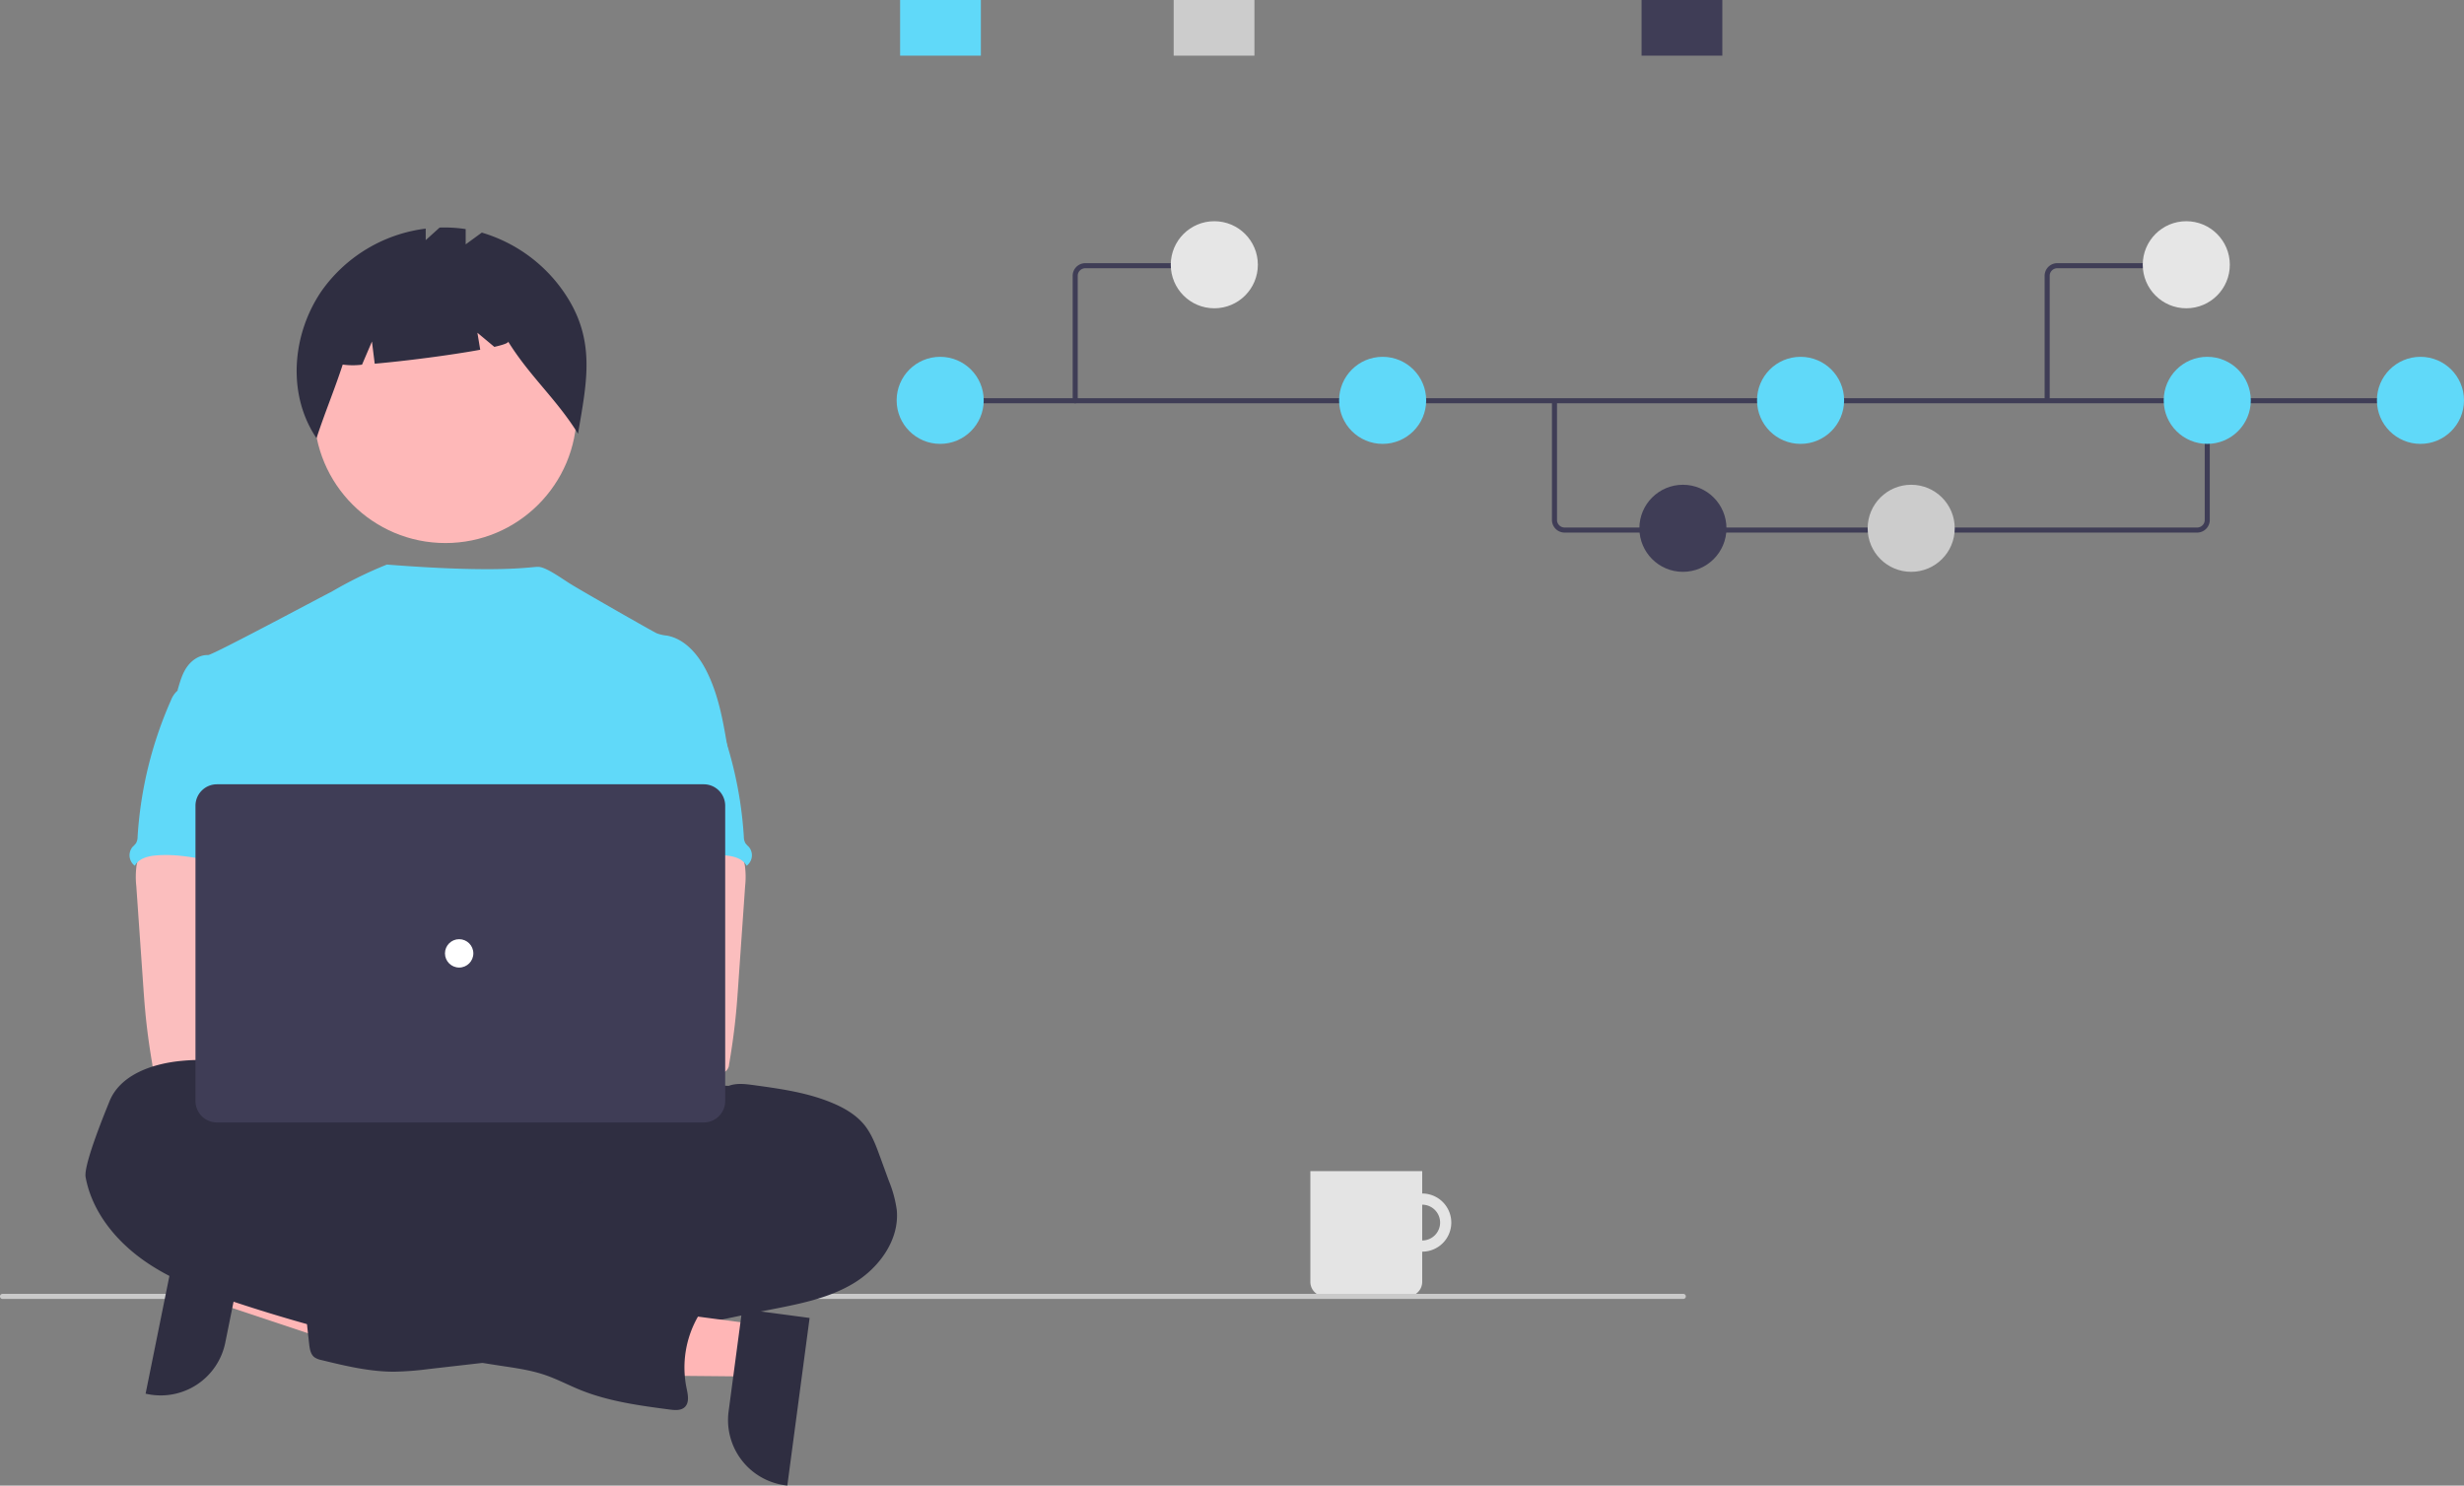 <svg data-name="Layer 1" xmlns="http://www.w3.org/2000/svg" width="973.461" height="587.025"><rect width="100%" height="100%" fill="#808080" stroke="none"/><g data-name="Group 100" fill="#e4e4e4"><path data-name="Path 1465" d="M561.877 471.613a11.49 11.49 0 1 0 11.49 11.49 11.49 11.49 0 0 0-11.49-11.49zm0 18.561a7.071 7.071 0 1 1 7.071-7.071 7.071 7.071 0 0 1-7.07 7.071z"/><path data-name="Path 1467" d="M517.684 462.774h44.193v43.739a5.757 5.757 0 0 1-5.757 5.757h-32.679a5.757 5.757 0 0 1-5.757-5.757v-43.739z"/></g><path data-name="Path 944" d="M665.133 513.271H.896a1.006 1.006 0 0 1 0-2h664.237a1.006 1.006 0 0 1 0 2z" fill="#cacaca"/><path fill="#ffb6b6" d="m89.41 494.381-4.108 20.313 76.393 25.514 6.064-29.98-78.349-15.847z"/><path d="M97.09 490.542 89 530.544l-.001.002a26.01 26.01 0 0 1-30.65 20.336l-.828-.168 13.247-65.496z" fill="#2f2e41"/><circle data-name="Ellipse 276" cx="175.979" cy="162.713" r="51.871" fill="#feb8b8"/><path data-name="Path 1461" d="M224.427 117.963a59.907 59.907 0 0 0-34.08-26.052l-6.369 4.647v-6.034a55.143 55.143 0 0 0-10.3-.6l-5.494 4.971v-4.558a59.335 59.335 0 0 0-40.932 24.347c-11.93 17.2-13.945 41.129-2.21 58.467 3.221-9.9 7.131-19.189 10.353-29.088a29.3 29.3 0 0 0 7.633.037l3.92-9.145 1.094 8.758c12.148-1.058 30.166-3.382 41.682-5.511l-1.12-6.719 6.7 5.583c3.528-.812 5.623-1.549 5.45-2.112 8.565 13.808 19.047 22.627 27.611 36.435 3.253-19.47 6.997-35.659-3.938-53.426z" fill="#2f2e41"/><ellipse data-name="Ellipse 260" cx="192.856" cy="464.787" rx="133.56" ry="37.359" fill="#2f2e41"/><path d="M287.54 296.101c-1.784-10.731-3.624-21.668-8.612-31.335-3.277-6.332-8.48-12.366-15.495-13.618a14.99 14.99 0 0 1-4.034-.934c-2.056-.99-29.674-16.756-34.063-19.502-3.77-2.357-9.72-6.722-12.72-6.722-3.017-.067-14.59 2.627-59.76-.904a163.141 163.141 0 0 0-22.01 10.822c-.145-.096-46.882 25.001-48.637 24.935-3.326-.14-6.416 1.989-8.323 4.67-1.905 2.681-2.8 6-3.735 9.21 10.208 22.732 19.547 45.494 29.756 68.227a5.821 5.821 0 0 1 .739 2.8 6.834 6.834 0 0 1-1.27 2.8c-5.007 8.042-4.848 18.157-4.3 27.61.547 9.451 1.223 19.435-3 27.907-1.15 2.326-2.644 4.455-3.736 6.781-2.56 5.268-3.484 22.117-1.99 27.777l187.267 5.365C269.59 430.922 287.539 296.1 287.539 296.1z" fill="#60d9f9"/><path data-name="Path 1421" d="M53.963 341.958a33.063 33.063 0 0 0-.112 8.154l2.684 38.546c.252 3.633.5 7.257.841 10.881.644 7.033 1.606 14.01 2.8 20.977a3.736 3.736 0 0 0 3.83 3.633c11.814 2.5 24.021 2.4 36.08 1.719 18.4-1.027 65.473-2.97 68.35-6.706s1.2-9.779-2.55-12.8-65.872-10.386-65.872-10.386c.607-4.81 2.438-9.34 4.175-13.907 3.12-8.1 6.034-16.466 6.09-25.143s-3.213-17.8-10.32-22.771c-5.848-4.081-13.376-4.838-20.5-4.67-5.185.149-14.142-1.093-18.877.934-3.747 1.65-5.919 7.87-6.619 11.539z" fill="#fbbebe"/><path data-name="Path 1423" d="M287.871 429.091c3.11-1.186 6.538-.757 9.872-.308 10.732 1.466 21.622 2.97 31.57 7.257 4.67 2 9.115 4.67 12.272 8.6 2.8 3.54 4.436 7.874 5.987 12.142l3.587 9.826a47.3 47.3 0 0 1 3.13 11.516c1.12 11.759-6.922 22.845-17.037 28.954s-22.023 8.284-33.624 10.563-23.247 4.8-34.8 7.472a140.086 140.086 0 0 1-16.373 3.222c-12.366 1.4-25.292-.663-37.042 3.428-4.67 1.635-9.256 4.063-14.1 5.193a87.745 87.745 0 0 1-9.75 1.485l-22.239 2.54a121.313 121.313 0 0 1-13.636 1.046c-9.713 0-19.268-2.3-28.7-4.6a7.258 7.258 0 0 1-2.8-1.13c-1.494-1.177-1.82-3.26-2.036-5.146q-1.429-12.525-2.5-25.077c-.224-2.718-.392-5.66 1.093-7.948 1.868-2.8 5.511-3.68 8.836-4.222a230.58 230.58 0 0 1 42.665-2.961c5.426-5.426 14.374-5.454 21.482-8.406a63.897 63.897 0 0 0 7.575-4.119 99 99 0 0 1 41.59-13.141 38.714 38.714 0 0 0 8.51-1.214c5.5-1.709 10.516-6.361 16.166-5.221.7-1.933 1.186-4.521 2.8-5.847.8-.682 1.793-1.139 2.531-1.868 1.56-1.578 1.7-4.063 1.466-6.267s-.757-4.464-.187-6.613a9.14 9.14 0 0 1 1.037-2.307c2.792-4.832 7.023-7.316 12.655-6.849z" fill="#2f2e41"/><path data-name="Path 1430" d="M69.61 273.414a9.667 9.667 0 0 0-2.073 3.316 156.78 156.78 0 0 0-13.169 53.816 5.38 5.38 0 0 1-.607 2.606 11.403 11.403 0 0 1-1.373 1.485 5.156 5.156 0 0 0 .617 7.266q.127.107.261.206c1.541-2.9 5.23-3.848 8.51-4.1 15.7-1.242 31.035 6.062 46.782 5.511-1.11-3.839-2.709-7.528-3.615-11.413-4.007-17.251 5.987-36.033-.14-52.649-1.224-3.325-3.269-6.594-6.49-8.051a17.29 17.29 0 0 0-4.157-1.1c-3.979-.719-11.9-3.792-15.747-2.559-1.42.458-1.98 1.793-3.157 2.6-1.788 1.142-4.16 1.562-5.642 3.066z" fill="#60d9f9"/><path data-name="Path 1421" d="M287.651 330.419c-4.735-2.027-13.692-.785-18.876-.934-7.125-.168-14.653.589-20.5 4.67-7.108 4.971-10.377 14.094-10.32 22.771s2.97 17.043 6.09 25.143c1.736 4.567 3.567 9.097 4.174 13.907 0 0-62.12 7.365-65.87 10.386s-5.427 9.064-2.55 12.8 92.614 7.487 104.43 4.987a3.736 3.736 0 0 0 3.828-3.633c1.194-6.967 2.156-13.944 2.8-20.977.341-3.624.59-7.248.841-10.881l2.684-38.546a33.064 33.064 0 0 0-.112-8.154c-.7-3.669-2.872-9.889-6.619-11.539z" fill="#fbbebe"/><path data-name="Path 1430" d="M272.981 270.348c-1.177-.807-1.737-2.142-3.157-2.6-3.847-1.233-11.768 1.84-15.747 2.559a17.29 17.29 0 0 0-4.156 1.1c-3.222 1.457-5.267 4.726-6.49 8.051-6.128 16.616 3.866 35.398-.14 52.649-.907 3.885-2.505 7.574-3.616 11.413 15.747.551 31.083-6.753 46.783-5.511 3.28.252 6.968 1.2 8.51 4.1q.133-.099.26-.206a5.156 5.156 0 0 0 .617-7.266 11.401 11.401 0 0 1-1.373-1.485 5.38 5.38 0 0 1-.607-2.606 156.78 156.78 0 0 0-13.169-53.816 9.667 9.667 0 0 0-2.073-3.316c-1.482-1.504-3.854-1.924-5.642-3.066z" fill="#60d9f9"/><path fill="#ffb6b6" d="m299.243 523.378-2.73 20.543-80.538-.755 4.03-30.32 79.238 10.532z"/><path d="m319.853 520.785-8.804 66.24-.838-.111a26.01 26.01 0 0 1-22.356-29.209v-.001l5.377-40.457z" fill="#2f2e41"/><path data-name="Path 1427" d="M109.77 439.487c0 .934-1.467 0-1.6-1-1.028-7.556-7.025-13.786-14.01-16.812s-14.945-3.185-22.51-2.466c-11.44 1.083-24.284 5.464-28.468 16.158-.99 2.5-10.264 24.76-9.359 29.766 2.438 13.356 11.572 24.779 22.64 32.69s24 12.637 36.9 16.9a639.95 639.95 0 0 0 104.607 24.984c5.753.869 11.563 1.672 17.073 3.521 4.931 1.653 9.545 4.128 14.365 6.071 11.208 4.5 23.266 6.108 35.211 7.687 2.036.262 4.371.448 5.875-.934 1.943-1.8 1.3-4.941.747-7.528a40.488 40.488 0 0 1 4.773-28.729c2-3.362 4.6-6.809 4.222-10.7-.448-4.539-4.969-7.752-9.47-8.481s-9.079.346-13.6.934a7.285 7.285 0 0 1-4.624-.458 9.235 9.235 0 0 1-1.812-1.606 20.482 20.482 0 0 0-23.854-3.334c-1.672.934-4.2-1.149-5.94-1.933l-19.642-8.892c-22.565-10.208-45.242-20.464-69.115-26.927a14.514 14.514 0 0 1-5.324-2.214c-1.186-.934-2.036-2.2-3.129-3.241-2.382-2.251-5.7-3.148-8.555-4.745s-6.056-5.508-5.402-8.711z" fill="#2f2e41"/><circle cx="160.617" cy="411.99" r="14" fill="#fbbebe"/><circle cx="191.617" cy="411.99" r="14" fill="#fbbebe"/><path d="M278.035 443.537H85.697a8.48 8.48 0 0 1-8.47-8.47V318.381a8.48 8.48 0 0 1 8.47-8.47h192.338a8.48 8.48 0 0 1 8.47 8.47v116.686a8.48 8.48 0 0 1-8.47 8.47z" fill="#3f3d56"/><circle data-name="Ellipse 263" cx="181.399" cy="376.724" r="5.604" fill="#fff"/><path d="M868.03 210.452H618.136a5.006 5.006 0 0 1-5-5v-47.1h2v47.1a3.003 3.003 0 0 0 3 3h249.892a3.003 3.003 0 0 0 3-3v-47.429h2v47.43a5.006 5.006 0 0 1-5 5z" fill="#3f3d56"/><path fill="#3f3d56" d="M371.397 157.352h587.22v2h-587.22z"/><circle data-name="Ellipse 264" cx="371.439" cy="158.196" r="17.202" fill="#60d9f9"/><circle data-name="Ellipse 266" cx="546.244" cy="158.196" r="17.202" fill="#60d9f9"/><circle data-name="Ellipse 268" cx="664.876" cy="208.757" r="17.202" fill="#3f3d56"/><circle data-name="Ellipse 269" cx="755.063" cy="208.757" r="17.202" fill="#ccc"/><circle data-name="Ellipse 270" cx="711.36" cy="158.196" r="17.202" fill="#60d9f9"/><circle data-name="Ellipse 271" cx="956.259" cy="158.196" r="17.202" fill="#60d9f9"/><circle data-name="Ellipse 272" cx="872.029" cy="158.196" r="17.202" fill="#60d9f9"/><path data-name="Rectangle 207" fill="#3f3d56" d="M648.539 0h31.906v21.99h-31.906z"/><path data-name="Rectangle 208" fill="#60d9f9" d="M355.612 0h31.906v21.99h-31.906z"/><path data-name="Rectangle 209" fill="#ccc" d="M463.685 0h31.906v21.99h-31.906z"/><path d="M424.782 159.352a1 1 0 0 1-1-1V108.99a5.006 5.006 0 0 1 5-5h48.675a1 1 0 0 1 0 2h-48.675a3.003 3.003 0 0 0-3 3v49.362a1 1 0 0 1-1 1z" fill="#3f3d56"/><circle data-name="Ellipse 265" cx="479.744" cy="104.616" r="17.202" fill="#e6e6e6"/><path d="M809.782 158.352h-2V108.99a5.006 5.006 0 0 1 5-5h48.675v2h-48.675a3.003 3.003 0 0 0-3 3z" fill="#3f3d56"/><circle data-name="Ellipse 265" cx="863.744" cy="104.616" r="17.202" fill="#e6e6e6"/></svg>
